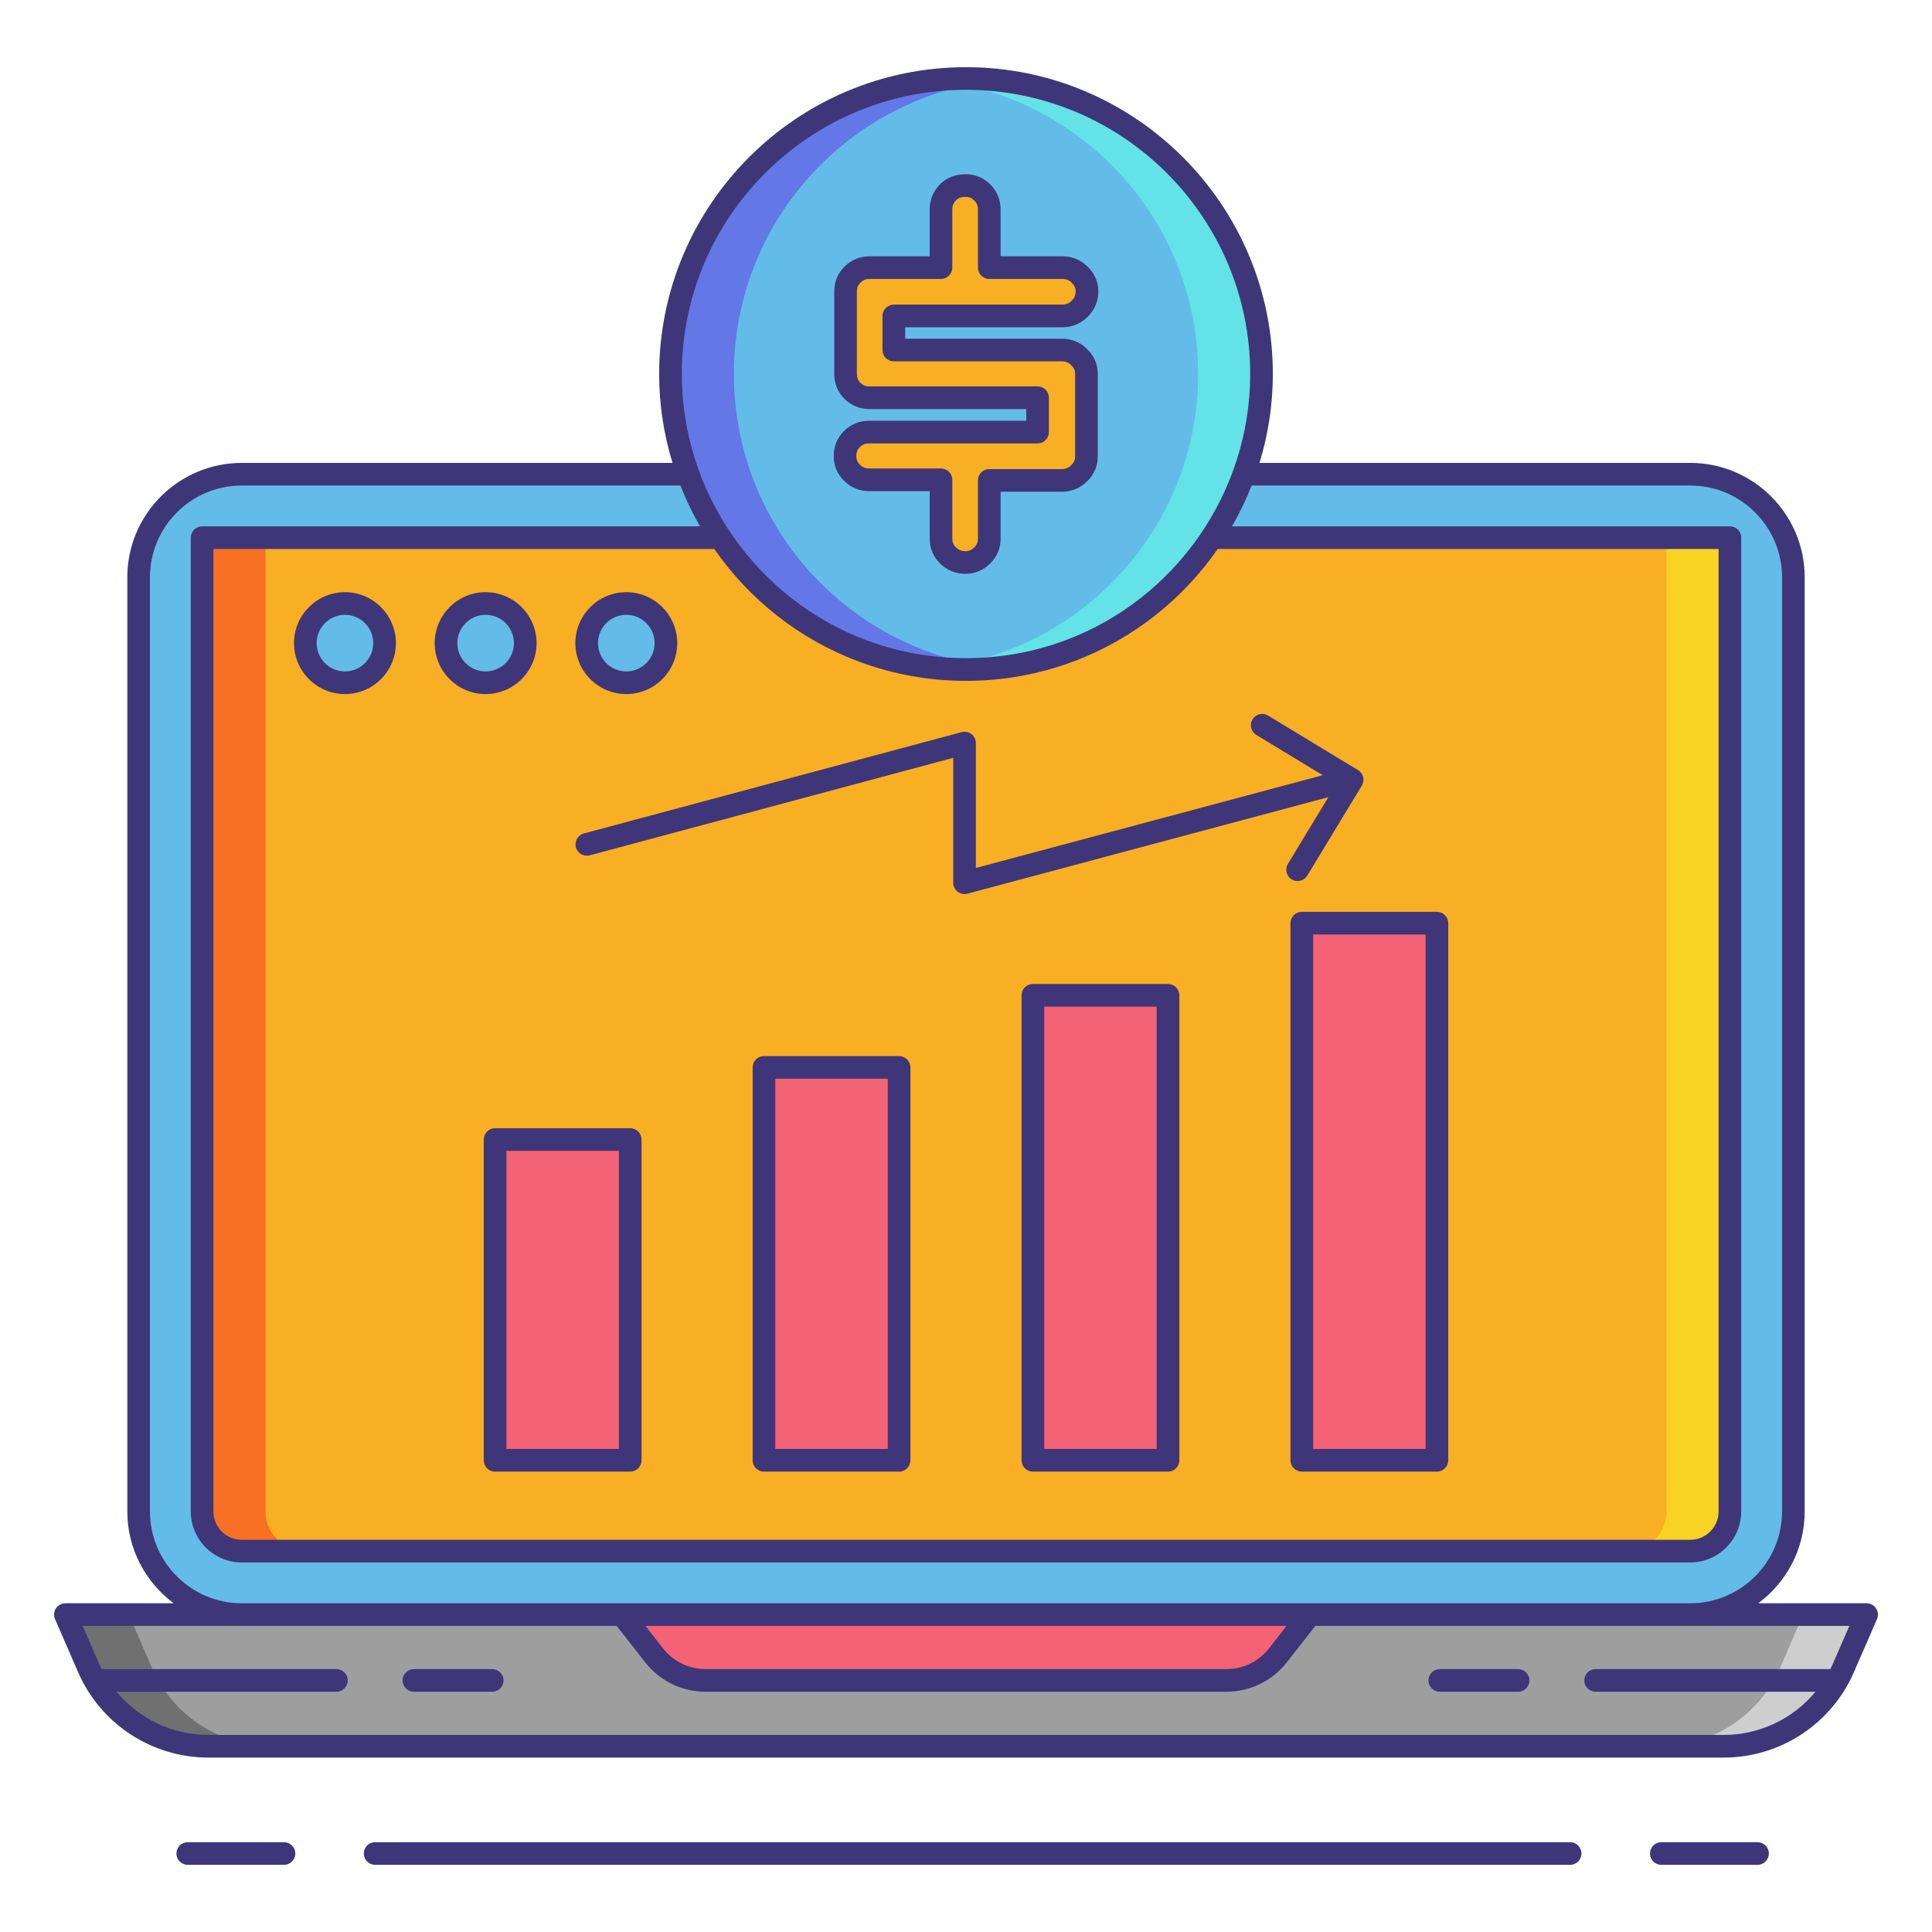 <svg id="Layer_1" enable-background="new 0 0 256 256" height="512" viewBox="0 0 256 256" width="512" xmlns="http://www.w3.org/2000/svg"><g><g><g><g><path d="m32.035 213.942c-7.535 0-13.665-6.13-13.665-13.665v-123.776c0-7.535 6.13-13.665 13.665-13.665h191.931c7.535 0 13.665 6.13 13.665 13.665v123.776c0 7.535-6.13 13.665-13.665 13.665z" fill="#63bce7"/></g></g><g><g><path d="m229.221 71.245v129.008c0 2.916-2.364 5.28-5.28 5.28h-191.882c-2.916 0-5.28-2.364-5.28-5.28v-129.008z" fill="#f8af23"/></g></g><g><g><path d="m35.178 200.253v-129.008h-8.399v129.008c0 2.916 2.364 5.28 5.28 5.28h8.399c-2.917 0-5.28-2.364-5.28-5.28z" fill="#f87023"/></g></g><g><g><path d="m220.822 200.253v-129.008h8.399v129.008c0 2.916-2.364 5.28-5.28 5.28h-8.399c2.917 0 5.28-2.364 5.28-5.28z" fill="#f8d323"/></g></g><g><g><path d="m128 213.942h-119.333l3.053 7.024c2.751 6.329 8.995 10.423 15.896 10.423h100.384 100.385c6.901 0 13.145-4.094 15.896-10.423l3.053-7.024z" fill="#9e9e9e"/></g></g><g><g><path d="m238.935 213.942-3.053 7.024c-2.751 6.329-8.995 10.423-15.896 10.423h8.399c6.901 0 13.145-4.094 15.896-10.423l3.053-7.024z" fill="#cecece"/></g></g><g><g><path d="m20.118 220.966-3.053-7.024h-8.398l3.053 7.024c2.751 6.329 8.995 10.423 15.896 10.423h8.399c-6.902 0-13.146-4.094-15.897-10.423z" fill="#707070"/></g></g><g><g><path d="m82.442 213.942 4.22 5.388c1.649 2.106 4.175 3.336 6.85 3.336h68.975c2.675 0 5.201-1.23 6.85-3.336l4.221-5.388z" fill="#f46275"/></g></g><g><g><g><circle cx="45.708" cy="85.218" fill="#63bce7" r="5.25"/></g></g><g><g><circle cx="64.348" cy="85.218" fill="#63bce7" r="5.25"/></g></g><g><g><circle cx="82.989" cy="85.218" fill="#63bce7" r="5.25"/></g></g></g><g><g><g><path d="m65.6 150.996h17.905v42.5h-17.905z" fill="#f46275"/></g></g><g><g><path d="m101.232 141.439h17.905v52.057h-17.905z" fill="#f46275"/></g></g><g><g><path d="m136.863 131.883h17.905v61.613h-17.905z" fill="#f46275"/></g></g><g><g><path d="m172.494 122.326h17.905v71.17h-17.905z" fill="#f46275"/></g></g></g></g><g><g><g><path d="m167.158 49.559c0-21.627-17.532-39.158-39.158-39.158s-39.158 17.532-39.158 39.158c0 16.812 10.597 31.144 25.473 36.695 4.261 1.59 8.87 2.463 13.685 2.463s9.424-.874 13.685-2.463c14.877-5.55 25.473-19.883 25.473-36.695z" fill="#63bce7"/></g></g><g><g><path d="m128 10.401c-1.419 0-2.819.08-4.199.227 19.651 2.096 34.959 18.724 34.959 38.931 0 16.812-10.597 31.144-25.473 36.695-3.004 1.121-6.185 1.877-9.486 2.23 1.38.148 2.78.233 4.199.233 4.815 0 9.424-.874 13.685-2.463 14.877-5.551 25.473-19.883 25.473-36.695 0-21.626-17.531-39.158-39.158-39.158z" fill="#63e2e7"/></g></g><g><g><path d="m97.243 49.559c0-20.207 15.307-36.835 34.958-38.931-1.38-.147-2.781-.227-4.201-.227-21.626 0-39.158 17.532-39.158 39.158 0 16.812 10.597 31.144 25.473 36.695 4.261 1.59 8.87 2.463 13.685 2.463 1.42 0 2.82-.085 4.201-.233-3.3-.354-6.48-1.11-9.484-2.231-14.877-5.549-25.474-19.882-25.474-36.694z" fill="#6377e7"/></g></g><g><g><g><path d="m143.96 49.54v10.953c0 .854-.32 1.594-.96 2.221-.64.628-1.399.941-2.277.941h-9.636v7.716c0 .879-.314 1.625-.941 2.24-.628.615-1.368.922-2.221.922-.903 0-1.669-.307-2.296-.922-.628-.615-.941-1.361-.941-2.24v-7.791h-9.56c-.854 0-1.594-.307-2.221-.922-.628-.615-.941-1.361-.941-2.24 0-.878.307-1.625.922-2.24.615-.614 1.361-.922 2.24-.922h22.358v-4.554h-22.283c-.879 0-1.625-.301-2.239-.903-.616-.602-.923-1.355-.923-2.259v-10.915c0-.879.307-1.625.923-2.24.614-.614 1.361-.922 2.239-.922h9.485v-7.716c0-.853.295-1.594.885-2.221s1.386-.941 2.39-.941c.853 0 1.587.308 2.202.922.614.615.922 1.361.922 2.24v7.716h9.711c.878 0 1.637.314 2.277.941.64.628.96 1.368.96 2.221 0 .879-.32 1.637-.96 2.277s-1.399.96-2.277.96h-22.358v4.516h22.283c.878 0 1.637.314 2.277.941.64.628.96 1.368.96 2.221z" fill="#f8af23"/></g></g></g><g><g><g><path d="m248.588 213.12c-.277-.423-.749-.678-1.254-.678h-14.352c3.722-2.766 6.149-7.182 6.149-12.165v-123.776c0-8.362-6.803-15.165-15.165-15.165h-57.075c1.149-3.763 1.768-7.723 1.768-11.776 0-22.419-18.239-40.658-40.658-40.658s-40.659 18.239-40.659 40.658c0 4.053.618 8.013 1.768 11.776h-57.075c-8.362 0-15.165 6.803-15.165 15.165v123.776c0 4.983 2.427 9.399 6.149 12.165h-14.352c-.505 0-.977.255-1.254.678s-.323.957-.121 1.42l3.053 7.023c2.99 6.881 9.77 11.326 17.271 11.326h200.77c7.501 0 14.281-4.445 17.271-11.326l3.053-7.023c.201-.463.155-.997-.122-1.42zm-120.588-201.219c20.765 0 37.658 16.894 37.658 37.658 0 15.641-9.845 29.822-24.498 35.289-8.427 3.145-17.895 3.145-26.321 0-14.652-5.466-24.497-19.648-24.497-35.288 0-20.765 16.893-37.659 37.658-37.659zm-14.209 75.758c4.55 1.698 9.331 2.559 14.209 2.559s9.66-.86 14.209-2.559c7.903-2.948 14.511-8.245 19.145-14.914h66.367v127.532c0 2.071-1.685 3.756-3.756 3.756h-191.93c-2.071 0-3.756-1.685-3.756-3.756v-127.532h66.367c4.634 6.669 11.241 11.966 19.145 14.914zm-93.921 112.618v-123.776c0-6.708 5.457-12.165 12.165-12.165h58.12c.734 1.868 1.604 3.675 2.599 5.409h-65.975c-.829 0-1.5.672-1.5 1.5v129.032c0 3.726 3.031 6.756 6.756 6.756h191.931c3.725 0 6.756-3.03 6.756-6.756v-129.032c0-.828-.671-1.5-1.5-1.5h-65.975c.995-1.734 1.865-3.541 2.599-5.409h58.12c6.708 0 12.165 5.457 12.165 12.165v123.776c0 6.708-5.457 12.165-12.165 12.165h-50.407-91.117-50.407c-6.708 0-12.165-5.457-12.165-12.165zm150.608 15.165-2.321 2.963c-1.375 1.755-3.441 2.761-5.669 2.761h-68.975c-2.229 0-4.295-1.006-5.669-2.761l-2.321-2.963zm72.427 4.926c-.118.272-.25.535-.382.798h-31.098c-.829 0-1.5.672-1.5 1.5s.671 1.5 1.5 1.5h29.14c-2.96 3.567-7.393 5.724-12.18 5.724h-200.77c-4.786 0-9.22-2.157-12.18-5.724h29.14c.829 0 1.5-.672 1.5-1.5s-.671-1.5-1.5-1.5h-31.097c-.132-.263-.264-.526-.382-.798l-2.141-4.926h21.081 49.677l3.77 4.812c1.947 2.485 4.874 3.911 8.031 3.911h68.975c3.157 0 6.084-1.426 8.031-3.911l3.77-4.812h49.677 21.081z" fill="#3f3679"/></g></g><g><g><path d="m65.22 221.166h-10.375c-.829 0-1.5.672-1.5 1.5s.671 1.5 1.5 1.5h10.375c.829 0 1.5-.672 1.5-1.5s-.672-1.5-1.5-1.5z" fill="#3f3679"/></g></g><g><g><path d="m201.155 221.166h-10.375c-.829 0-1.5.672-1.5 1.5s.671 1.5 1.5 1.5h10.375c.829 0 1.5-.672 1.5-1.5s-.671-1.5-1.5-1.5z" fill="#3f3679"/></g></g><g><g><path d="m208.051 244.099h-158.343c-.829 0-1.5.672-1.5 1.5s.671 1.5 1.5 1.5h158.343c.829 0 1.5-.672 1.5-1.5s-.671-1.5-1.5-1.5z" fill="#3f3679"/></g></g><g><g><path d="m232.882 244.099h-12.75c-.829 0-1.5.672-1.5 1.5s.671 1.5 1.5 1.5h12.75c.829 0 1.5-.672 1.5-1.5s-.671-1.5-1.5-1.5z" fill="#3f3679"/></g></g><g><g><path d="m37.627 244.099h-12.75c-.829 0-1.5.672-1.5 1.5s.671 1.5 1.5 1.5h12.75c.829 0 1.5-.672 1.5-1.5s-.671-1.5-1.5-1.5z" fill="#3f3679"/></g></g><g><g><path d="m45.708 91.968c3.722 0 6.75-3.028 6.75-6.75s-3.028-6.75-6.75-6.75-6.75 3.028-6.75 6.75 3.027 6.75 6.75 6.75zm0-10.5c2.068 0 3.75 1.683 3.75 3.75s-1.682 3.75-3.75 3.75-3.75-1.683-3.75-3.75 1.682-3.75 3.75-3.75z" fill="#3f3679"/></g></g><g><g><path d="m64.349 91.968c3.722 0 6.75-3.028 6.75-6.75s-3.028-6.75-6.75-6.75-6.75 3.028-6.75 6.75 3.027 6.75 6.75 6.75zm0-10.5c2.068 0 3.75 1.683 3.75 3.75s-1.682 3.75-3.75 3.75-3.75-1.683-3.75-3.75 1.682-3.75 3.75-3.75z" fill="#3f3679"/></g></g><g><g><path d="m82.989 91.968c3.722 0 6.75-3.028 6.75-6.75s-3.028-6.75-6.75-6.75-6.75 3.028-6.75 6.75 3.028 6.75 6.75 6.75zm0-10.5c2.068 0 3.75 1.683 3.75 3.75s-1.682 3.75-3.75 3.75-3.75-1.683-3.75-3.75 1.682-3.75 3.75-3.75z" fill="#3f3679"/></g></g><g><g><path d="m83.505 149.496h-17.905c-.829 0-1.5.672-1.5 1.5v42.5c0 .828.671 1.5 1.5 1.5h17.905c.829 0 1.5-.672 1.5-1.5v-42.5c0-.828-.671-1.5-1.5-1.5zm-1.5 42.5h-14.905v-39.5h14.905z" fill="#3f3679"/></g></g><g><g><path d="m119.137 139.939h-17.906c-.829 0-1.5.672-1.5 1.5v52.057c0 .828.671 1.5 1.5 1.5h17.906c.829 0 1.5-.672 1.5-1.5v-52.057c0-.828-.671-1.5-1.5-1.5zm-1.5 52.057h-14.906v-49.057h14.906z" fill="#3f3679"/></g></g><g><g><path d="m154.769 130.383h-17.906c-.829 0-1.5.672-1.5 1.5v61.613c0 .828.671 1.5 1.5 1.5h17.906c.829 0 1.5-.672 1.5-1.5v-61.613c0-.828-.672-1.5-1.5-1.5zm-1.5 61.613h-14.906v-58.613h14.906z" fill="#3f3679"/></g></g><g><g><path d="m170.995 122.326v71.17c0 .828.671 1.5 1.5 1.5h17.905c.829 0 1.5-.672 1.5-1.5v-71.17c0-.828-.671-1.5-1.5-1.5h-17.905c-.829 0-1.5.672-1.5 1.5zm3 1.5h14.905v68.17h-14.905z" fill="#3f3679"/></g></g><g><g><path d="m76.313 112.273c.215.8 1.034 1.273 1.837 1.061l48.159-12.918v16.552c0 .466.217.906.586 1.189.265.204.587.311.914.311.129 0 .26-.017.388-.051l47.818-12.79-5.358 8.839c-.43.708-.203 1.631.505 2.061.243.146.511.217.776.217.507 0 1.002-.257 1.284-.723l7.225-11.919c.206-.34.269-.748.174-1.135-.095-.386-.339-.719-.68-.926l-11.918-7.225c-.707-.427-1.63-.203-2.06.506-.43.708-.203 1.631.505 2.061l8.804 5.336-45.964 12.294v-16.552c0-.467-.217-.906-.587-1.19-.372-.284-.852-.379-1.302-.259l-50.048 13.424c-.798.214-1.272 1.038-1.058 1.837z" fill="#3f3679"/></g></g><g><g><path d="m115.127 55.757c-1.267 0-2.408.471-3.3 1.361-.891.891-1.361 2.032-1.361 3.301 0 1.273.481 2.419 1.39 3.31.901.884 2.032 1.352 3.271 1.352h8.061v6.292c0 1.273.481 2.419 1.39 3.31.901.885 2.059 1.353 3.347 1.353 1.238 0 2.369-.468 3.272-1.353.909-.893 1.39-2.037 1.39-3.31v-6.217h8.136c1.263 0 2.414-.474 3.327-1.37.922-.903 1.41-2.041 1.41-3.291v-10.955c0-1.249-.487-2.387-1.411-3.293-.915-.895-2.065-1.368-3.326-1.368h-20.783v-1.517h20.858c1.268 0 2.422-.483 3.338-1.399.915-.916 1.399-2.07 1.399-3.338 0-1.249-.487-2.388-1.411-3.294-.915-.895-2.065-1.368-3.326-1.368h-8.211v-6.216c0-1.268-.47-2.408-1.362-3.302-.892-.89-2.02-1.36-3.262-1.36-1.41 0-2.614.488-3.483 1.413-.857.913-1.292 2.006-1.292 3.249v6.216h-7.985c-1.268 0-2.409.471-3.299 1.36-.891.891-1.362 2.032-1.362 3.302v10.915c0 1.302.475 2.453 1.373 3.33.889.871 2.026 1.332 3.289 1.332h20.783v1.555zm22.358-4.555h-22.283c-.488 0-.854-.146-1.191-.477-.326-.317-.471-.684-.471-1.186v-10.914c0-.482.149-.846.482-1.179.334-.334.698-.483 1.179-.483h9.485c.829 0 1.5-.672 1.5-1.5v-7.716c0-.475.147-.843.478-1.194.189-.201.529-.468 1.297-.468.455 0 .808.149 1.141.481.334.335.483.699.483 1.181v7.716c0 .828.671 1.5 1.5 1.5h9.711c.487 0 .866.158 1.227.512.353.346.51.701.51 1.15 0 .481-.161.856-.521 1.217-.36.36-.735.521-1.216.521h-22.358c-.829 0-1.5.672-1.5 1.5v4.517c0 .828.671 1.5 1.5 1.5h22.283c.487 0 .866.158 1.227.512.353.346.51.7.51 1.149v10.954c0 .449-.157.803-.511 1.149-.361.354-.739.512-1.226.512h-9.636c-.829 0-1.5.672-1.5 1.5v7.717c0 .475-.151.835-.49 1.168-.349.342-.71.494-1.172.494-.513 0-.897-.152-1.246-.494-.34-.333-.491-.693-.491-1.168v-7.793c0-.828-.671-1.5-1.5-1.5h-9.561c-.462 0-.823-.151-1.17-.493-.34-.333-.491-.693-.491-1.168 0-.482.149-.846.481-1.179.335-.334.699-.483 1.18-.483h22.358c.829 0 1.5-.672 1.5-1.5v-4.555c.002-.828-.669-1.5-1.498-1.5z" fill="#3f3679"/></g></g></g></g></g></svg>
